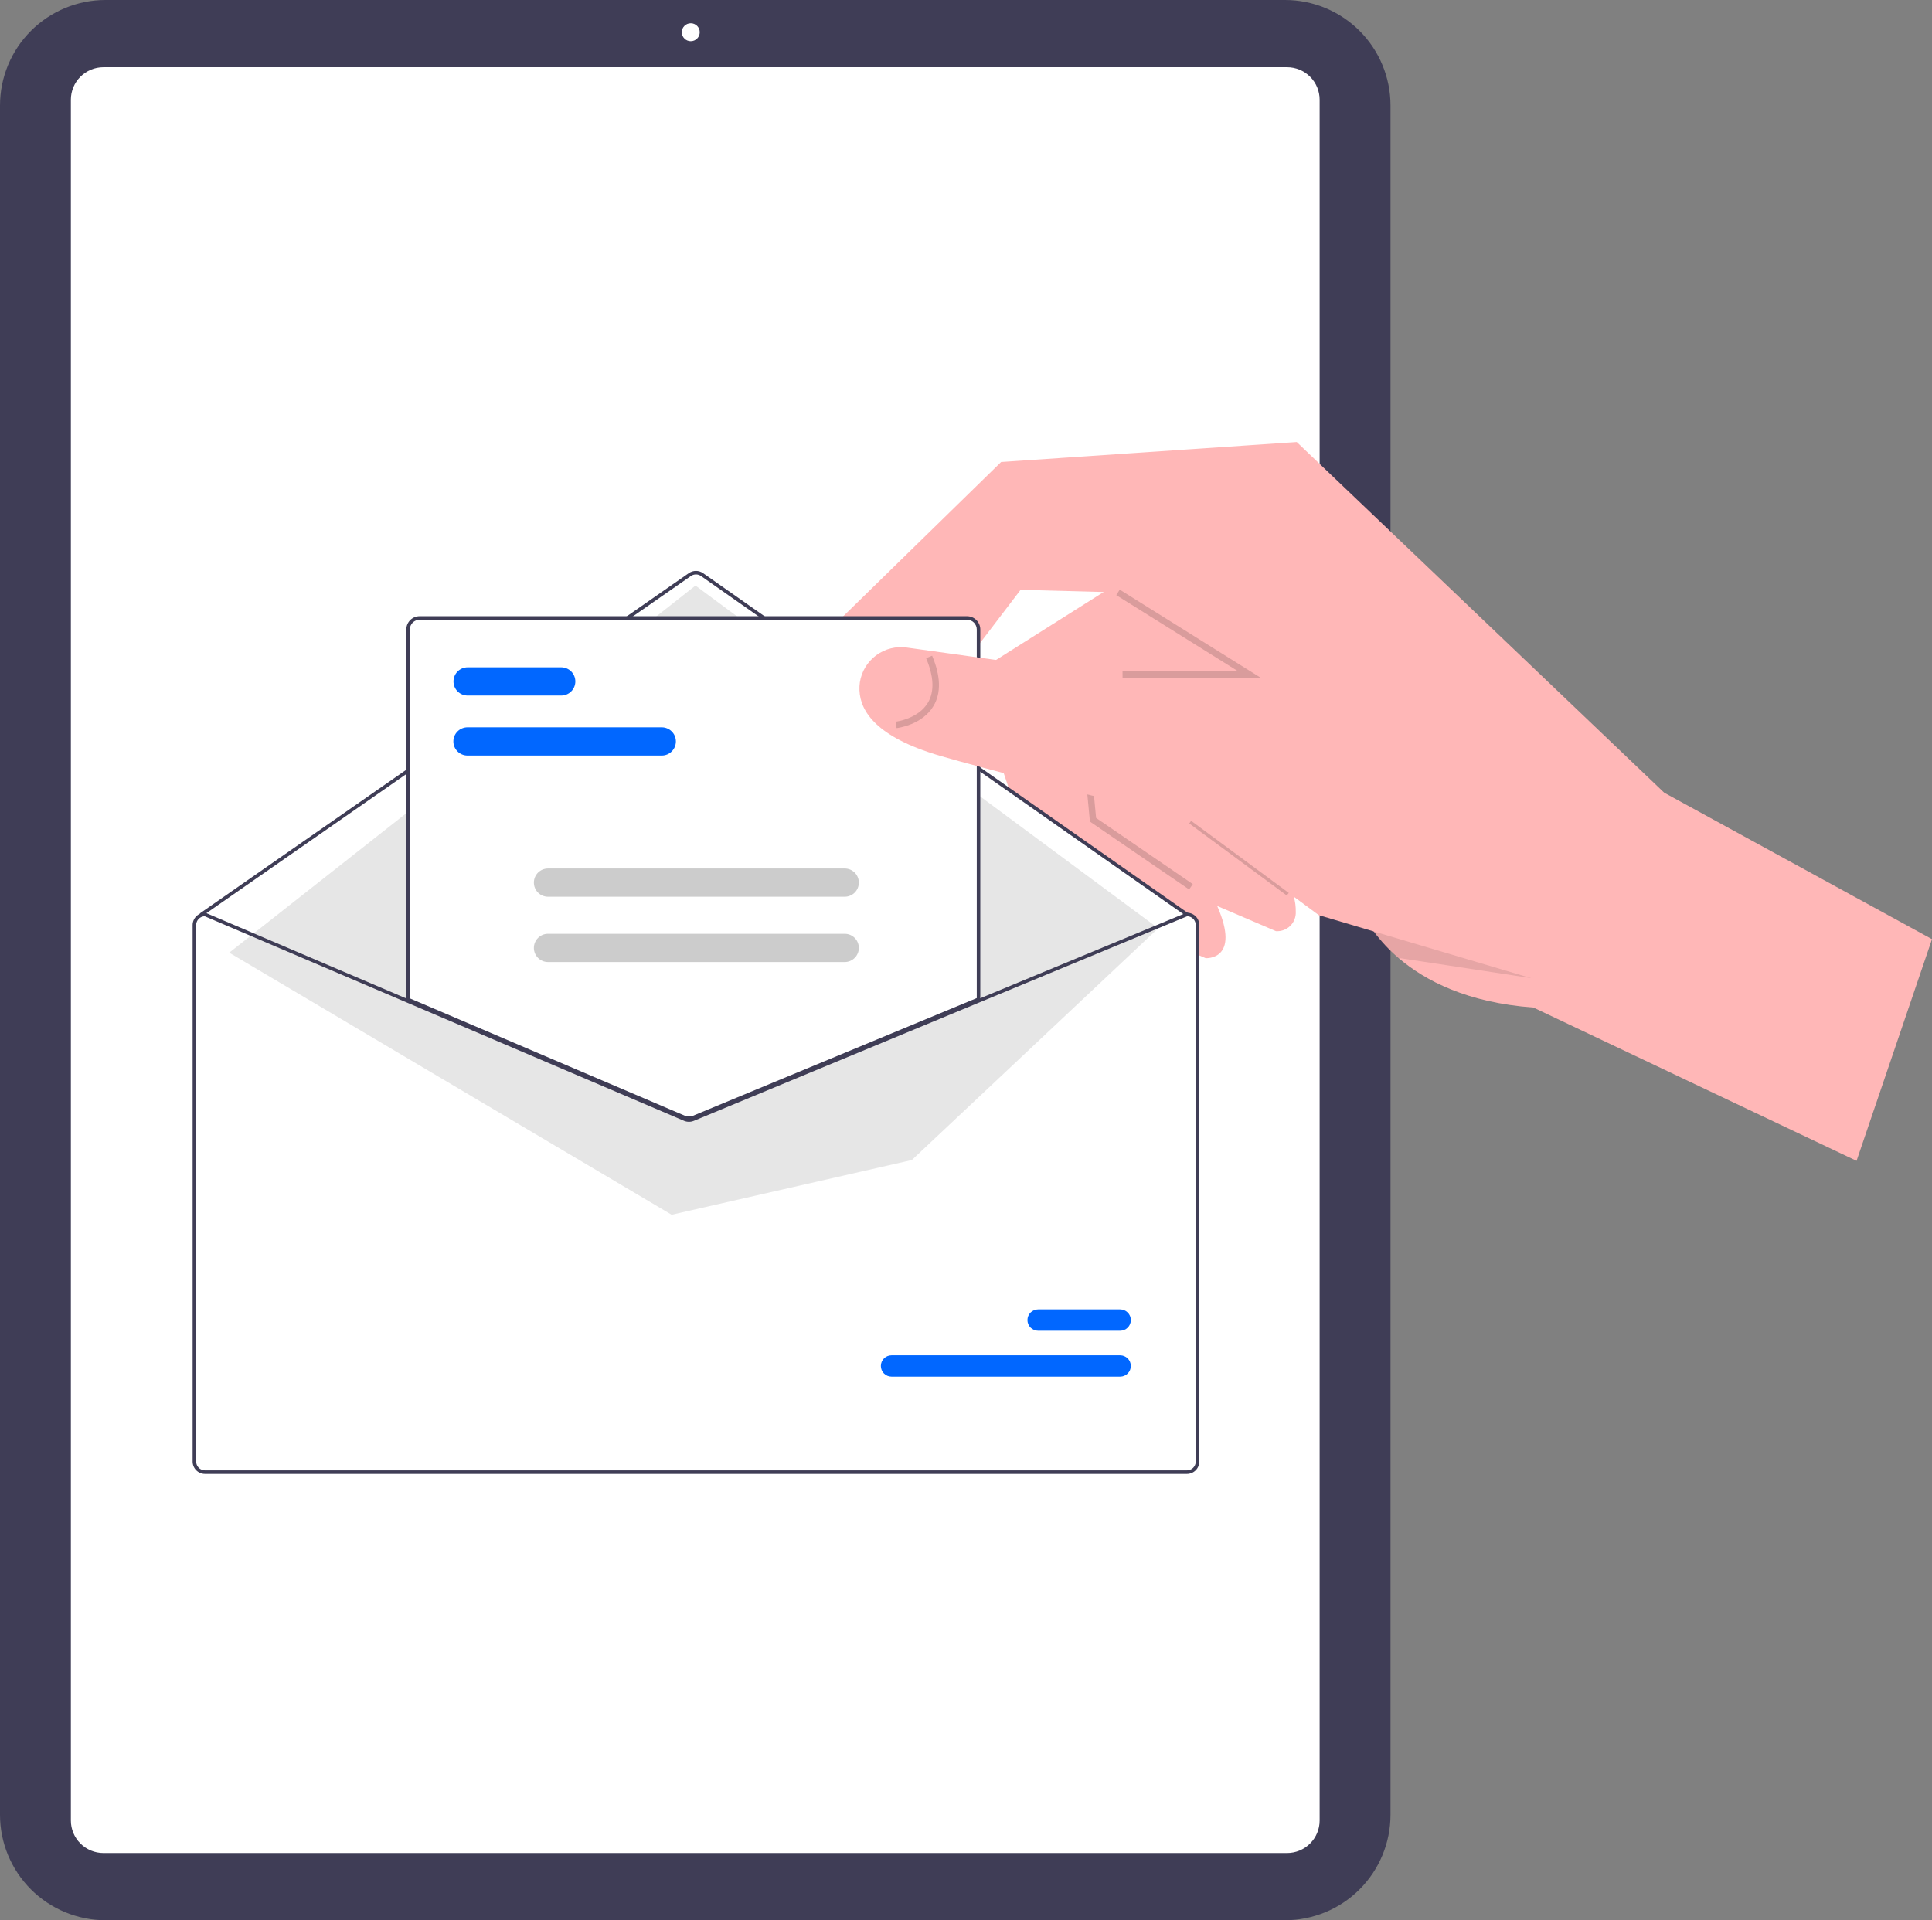 <svg width="340" height="338" viewBox="0 0 340 338" fill="none" xmlns="http://www.w3.org/2000/svg">
<rect x="0" y="0" width="340" height="338" fill="#808080" stroke="none"/>
<g clip-path="url(#clip0_3746_443)">
<path d="M226.148 338H18.558C13.638 337.994 8.921 336.038 5.442 332.561C1.963 329.084 0.006 324.369 0 319.451V18.549C0.006 13.631 1.963 8.916 5.442 5.439C8.921 1.962 13.638 0.006 18.558 0H226.148C231.068 0.006 235.785 1.962 239.264 5.439C242.743 8.916 244.7 13.631 244.706 18.549V319.451C244.7 324.369 242.743 329.084 239.264 332.561C235.785 336.038 231.068 337.994 226.148 338Z" fill="#3F3D56"/>
<path d="M226.513 326.165H18.193C16.676 326.164 15.222 325.561 14.15 324.489C13.077 323.417 12.474 321.963 12.472 320.447V17.553C12.474 16.037 13.077 14.583 14.15 13.511C15.222 12.439 16.676 11.836 18.193 11.835H226.513C228.03 11.836 229.484 12.439 230.556 13.511C231.629 14.583 232.232 16.037 232.234 17.553V320.447C232.232 321.963 231.629 323.417 230.556 324.489C229.484 325.561 228.03 326.164 226.513 326.165Z" fill="white"/>
<path d="M121.564 7.259C122.436 7.259 123.142 6.552 123.142 5.681C123.142 4.809 122.436 4.103 121.564 4.103C120.692 4.103 119.985 4.809 119.985 5.681C119.985 6.552 120.692 7.259 121.564 7.259Z" fill="white"/>
<path d="M177.921 139.931L171.024 119.286L170.908 118.927L199.95 100.591L201.494 102.671L209.582 113.557L206.626 122.362L198.984 145.111L198.649 146.111L212.801 156.627C213.362 157.661 213.828 158.604 214.207 159.47C218.432 169.092 212.178 168.656 212.178 168.656L183.396 156.325L177.921 139.931Z" fill="#FFB7B7"/>
<path d="M193.158 143.774L191.889 139.973L185.662 121.317L184.364 117.428L183.275 114.174L197.475 105.206L212.317 95.838L221.95 108.804L219.03 117.498L217.611 121.722L215.418 128.256L211.016 141.357L225.168 151.874C226.239 153.751 227.084 155.748 227.687 157.823C227.933 158.688 228.049 159.586 228.033 160.486C228.056 160.947 227.981 161.407 227.813 161.837C227.645 162.266 227.388 162.656 227.058 162.978C226.728 163.301 226.334 163.551 225.901 163.71C225.467 163.869 225.005 163.935 224.545 163.903L195.763 151.572L193.158 143.774Z" fill="#FFB7B7"/>
<path opacity="0.15" d="M191.808 144.616L190.137 127.017L198.46 122.507L199.005 123.511L191.346 127.661L192.894 143.976L209.911 155.624L209.266 156.566L191.808 144.616Z" fill="black"/>
<path opacity="0.15" d="M209.963 144.026L209.284 144.945L226.456 157.627L227.135 156.708L209.963 144.026Z" fill="black"/>
<path d="M208.939 161.276L122.549 100.575L35.276 160.711L121.247 196.996L208.939 161.276Z" fill="white"/>
<path d="M147.087 109.753L176.178 81.324L228.206 77.811L292.879 139.538L340 165.312L326.725 204.33L269.851 177.346C258.271 176.496 250.821 172.655 246.109 168.617C244.488 167.23 243.028 165.666 241.754 163.955C240.36 162.141 239.272 160.111 238.534 157.946L215.417 128.256L210.652 122.129L207.565 118.164L197.475 105.206L196.749 104.274L179.608 103.821L170.687 115.526L164.421 123.741C164.275 126.634 163.23 129.41 161.431 131.681C155.812 138.512 144.418 137.178 144.418 137.178L147.087 109.753Z" fill="#FFB7B7"/>
<path d="M35.609 160.655H35.671L71.351 175.883L120.168 196.718C120.359 196.798 120.564 196.84 120.771 196.841C120.978 196.842 121.183 196.802 121.374 196.724L171.739 175.839L208.296 160.68L208.352 160.655H208.414C208.991 160.655 209.544 160.885 209.952 161.292C210.359 161.7 210.589 162.253 210.59 162.829V257.266C210.589 257.842 210.359 258.395 209.952 258.803C209.544 259.21 208.991 259.44 208.414 259.44H35.609C35.032 259.44 34.479 259.21 34.071 258.803C33.663 258.395 33.434 257.842 33.433 257.266V162.829C33.434 162.253 33.663 161.7 34.071 161.292C34.479 160.885 35.032 160.655 35.609 160.655Z" fill="white"/>
<path d="M35.453 161.276C35.517 161.276 35.579 161.257 35.631 161.22L121.586 101.389C121.847 101.208 122.158 101.111 122.476 101.111C122.795 101.112 123.105 101.21 123.366 101.392L208.702 161.22C208.769 161.267 208.853 161.285 208.934 161.271C209.015 161.257 209.087 161.211 209.134 161.143C209.181 161.076 209.2 160.993 209.186 160.912C209.172 160.831 209.126 160.759 209.059 160.711L123.723 100.883C123.358 100.628 122.923 100.491 122.477 100.49C122.032 100.49 121.597 100.625 121.23 100.879L35.276 160.711C35.221 160.748 35.181 160.802 35.159 160.865C35.138 160.928 35.137 160.995 35.157 161.059C35.177 161.122 35.216 161.177 35.27 161.216C35.323 161.255 35.387 161.276 35.453 161.276Z" fill="#3F3D56"/>
<path d="M203.825 163.397L122.392 103.075L40.341 167.689L118.196 213.82L160.465 204.19L203.825 163.397Z" fill="#E6E6E6"/>
<path d="M156.897 242.313H197.127C197.625 242.313 198.103 242.116 198.455 241.764C198.808 241.413 199.006 240.935 199.007 240.438C199.008 239.94 198.811 239.462 198.459 239.109C198.108 238.756 197.631 238.557 197.132 238.556H156.897C156.399 238.556 155.921 238.753 155.568 239.105C155.216 239.457 155.017 239.934 155.017 240.432C155.016 240.93 155.213 241.408 155.564 241.76C155.916 242.113 156.393 242.312 156.891 242.313H156.897Z" fill="#0167FF"/>
<path d="M182.694 234.237H197.127C197.625 234.237 198.103 234.039 198.456 233.688C198.808 233.336 199.007 232.859 199.008 232.361C199.008 231.863 198.811 231.385 198.46 231.032C198.108 230.68 197.631 230.481 197.133 230.479H182.694C182.196 230.479 181.718 230.677 181.365 231.028C181.013 231.38 180.814 231.857 180.813 232.355C180.813 232.853 181.01 233.331 181.361 233.684C181.713 234.036 182.19 234.235 182.688 234.237H182.694Z" fill="#0167FF"/>
<path d="M121.247 196.996C121.553 196.996 121.855 196.937 122.138 196.821L172.361 175.993V110.796C172.36 110.22 172.131 109.667 171.723 109.259C171.315 108.852 170.762 108.622 170.185 108.622H73.837C73.26 108.622 72.707 108.852 72.3 109.259C71.892 109.667 71.662 110.22 71.662 110.796V176.038L71.756 176.079L120.328 196.811C120.619 196.933 120.931 196.996 121.247 196.996Z" fill="white"/>
<path d="M120.267 196.954L71.506 176.141V110.796C71.507 110.178 71.753 109.586 72.19 109.149C72.627 108.713 73.219 108.467 73.837 108.466H170.186C170.804 108.467 171.396 108.713 171.833 109.149C172.27 109.586 172.516 110.178 172.517 110.796V176.096L122.198 196.965C121.578 197.217 120.884 197.213 120.267 196.954ZM171.895 110.796C171.894 110.343 171.714 109.909 171.394 109.588C171.073 109.268 170.639 109.088 170.186 109.087H73.837C73.384 109.088 72.95 109.268 72.629 109.588C72.309 109.909 72.129 110.343 72.128 110.796V175.731L120.51 196.382C120.973 196.576 121.495 196.579 121.961 196.391L171.895 175.681L171.895 110.796Z" fill="#3F3D56"/>
<path d="M33.899 162.829V257.266C33.9 257.842 34.13 258.395 34.537 258.803C34.945 259.21 35.498 259.44 36.075 259.44H208.88C209.457 259.44 210.01 259.21 210.418 258.803C210.826 258.395 211.055 257.842 211.056 257.266V162.829C211.055 162.253 210.826 161.7 210.418 161.292C210.01 160.885 209.457 160.655 208.88 160.655H208.818L208.762 160.68L172.206 175.839L121.841 196.724C121.649 196.802 121.444 196.842 121.237 196.841C121.03 196.84 120.825 196.798 120.635 196.718L71.817 175.883L36.137 160.655H36.075C35.498 160.655 34.945 160.885 34.537 161.292C34.13 161.7 33.9 162.253 33.899 162.829ZM34.521 162.829C34.522 162.428 34.678 162.043 34.955 161.754C35.233 161.465 35.612 161.293 36.013 161.276L71.817 176.557L120.389 197.289C120.929 197.516 121.537 197.519 122.08 197.299L172.206 176.51L208.939 161.276C209.341 161.292 209.721 161.463 209.999 161.752C210.278 162.042 210.434 162.428 210.434 162.829V257.266C210.434 257.678 210.27 258.073 209.979 258.364C209.687 258.655 209.292 258.819 208.88 258.819H36.075C35.663 258.819 35.268 258.655 34.976 258.364C34.685 258.073 34.521 257.678 34.521 257.266V162.829Z" fill="#3F3D56"/>
<path d="M82.272 132.992H116.46C117.119 132.992 117.751 132.73 118.218 132.264C118.684 131.798 118.946 131.166 118.946 130.507C118.946 129.848 118.684 129.216 118.218 128.75C117.751 128.284 117.119 128.022 116.46 128.022H82.272C81.612 128.022 80.98 128.284 80.513 128.75C80.047 129.216 79.785 129.848 79.785 130.507C79.785 131.166 80.047 131.798 80.513 132.264C80.98 132.73 81.612 132.992 82.272 132.992Z" fill="#0167FF"/>
<path d="M82.292 122.43H98.764C99.424 122.43 100.056 122.168 100.523 121.702C100.989 121.236 101.251 120.604 101.251 119.945C101.251 119.286 100.989 118.654 100.523 118.188C100.056 117.722 99.424 117.46 98.764 117.46H82.292C81.633 117.46 81 117.722 80.534 118.188C80.068 118.654 79.806 119.286 79.806 119.945C79.806 120.604 80.068 121.236 80.534 121.702C81 122.168 81.633 122.43 82.292 122.43Z" fill="#0167FF"/>
<path d="M96.441 157.844H148.655C149.315 157.844 149.947 157.582 150.414 157.116C150.88 156.65 151.142 156.018 151.142 155.359C151.142 154.7 150.88 154.068 150.414 153.601C149.947 153.135 149.315 152.874 148.655 152.874H96.441C95.782 152.874 95.149 153.135 94.683 153.601C94.217 154.068 93.955 154.7 93.955 155.359C93.955 156.018 94.217 156.65 94.683 157.116C95.149 157.582 95.782 157.844 96.441 157.844Z" fill="#CCCCCC"/>
<path d="M96.441 169.338H148.655C149.315 169.338 149.947 169.076 150.414 168.61C150.88 168.144 151.142 167.512 151.142 166.853C151.142 166.194 150.88 165.561 150.414 165.095C149.947 164.629 149.315 164.367 148.655 164.367H96.441C95.782 164.367 95.149 164.629 94.683 165.095C94.217 165.561 93.955 166.194 93.955 166.853C93.955 167.512 94.217 168.144 94.683 168.61C95.149 169.076 95.782 169.338 96.441 169.338Z" fill="#CCCCCC"/>
<path opacity="0.1" d="M217.611 121.722L227.982 121.123L269.418 172.164L254.779 169.926L246.109 168.617C244.488 167.229 243.028 165.666 241.754 163.955L232.12 161.096L227.686 157.823C227.965 158.886 217.611 121.722 217.611 121.722Z" fill="black"/>
<path d="M151.321 120.098C151.618 118.189 152.659 116.475 154.216 115.33C155.773 114.186 157.721 113.704 159.632 113.989L170.687 115.526L184.364 117.428L194.934 118.897L207.565 118.164L219.03 117.498L225.804 117.107L270.843 172.587L232.12 161.096L227.687 157.822L208.275 143.492C208.275 143.492 201.915 142.321 191.889 139.973C190.397 139.619 173.519 135.386 165.59 133.084C164.055 132.636 162.677 132.169 161.431 131.681C152.592 128.203 150.823 123.745 151.321 120.098Z" fill="#FFB7B7"/>
<path opacity="0.15" d="M157.652 127.029C157.692 127.024 161.638 126.533 163.322 123.645C164.457 121.699 164.343 119.079 162.983 115.857L164.036 115.413C165.544 118.988 165.635 121.954 164.305 124.227C162.326 127.609 157.967 128.142 157.782 128.163L157.652 127.029Z" fill="black"/>
<path opacity="0.15" d="M197.551 119.316L197.548 118.175L217.863 118.142L196.446 104.758L197.052 103.79L221.836 119.277L197.551 119.316Z" fill="black"/>
</g>
<defs>
<clipPath id="clip0_3746_443">
<rect width="340" height="338" fill="white"/>
</clipPath>
</defs>
</svg>
